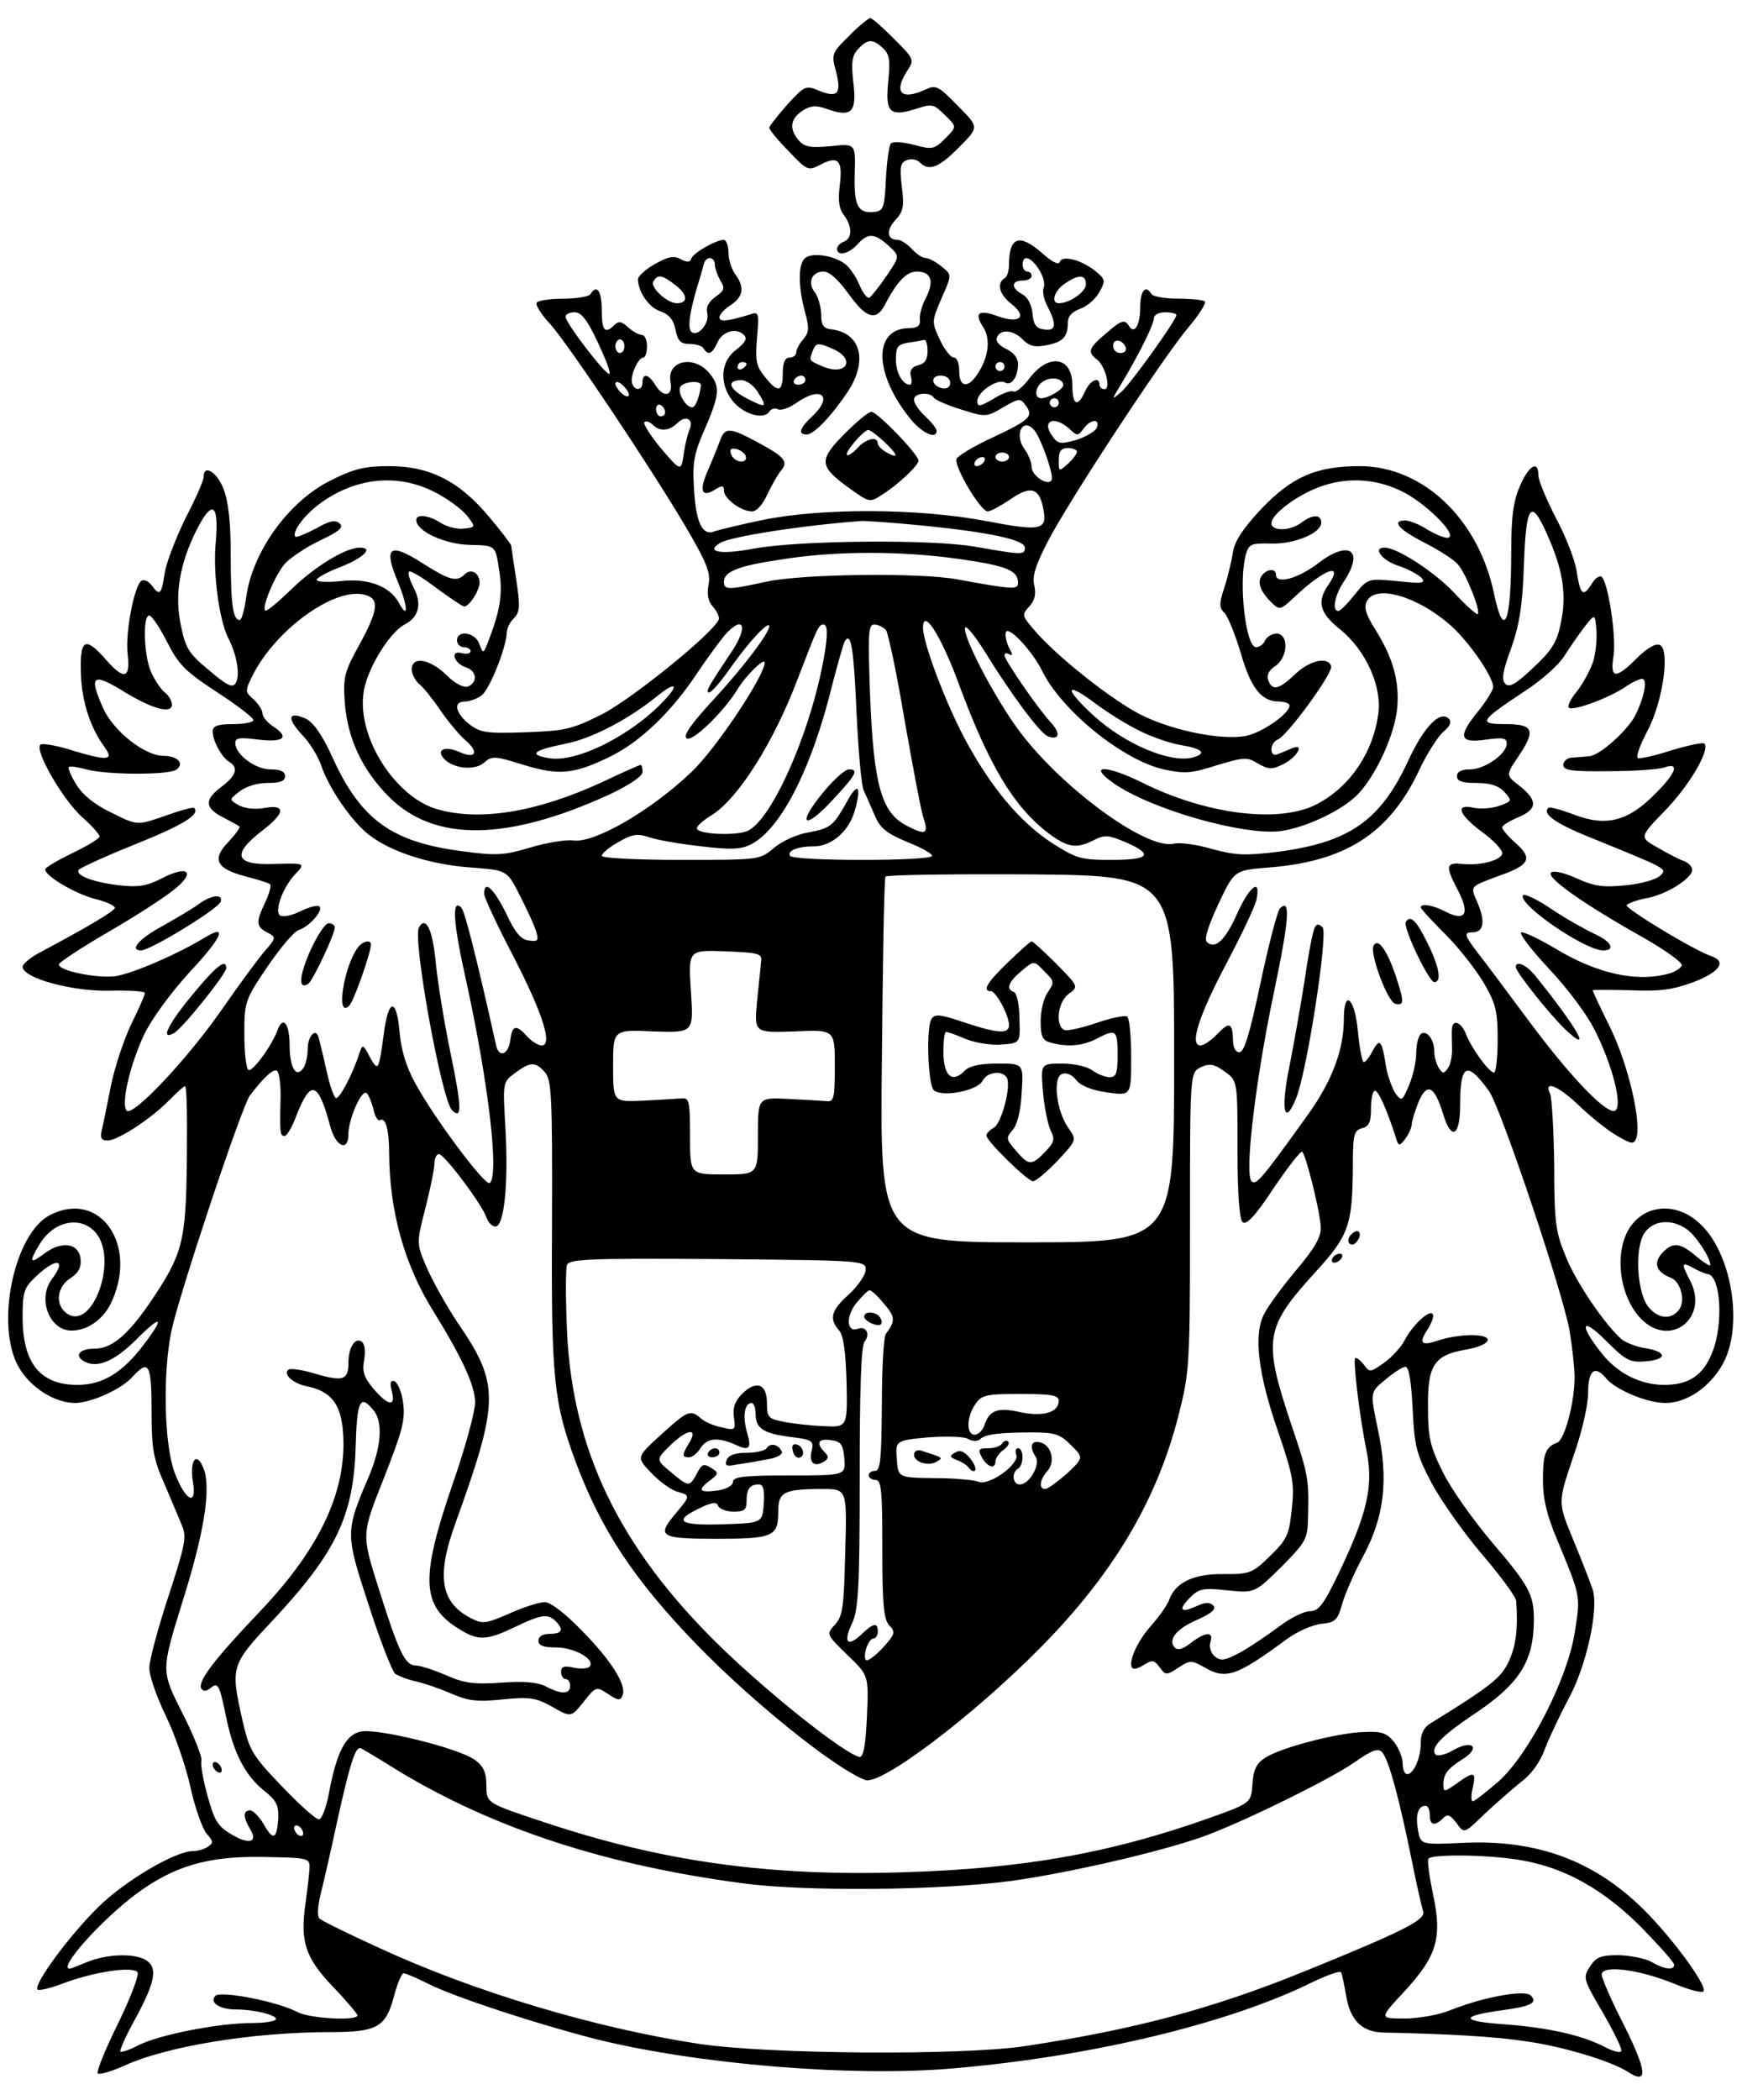 <?xml version="1.0" standalone="no"?>
<!DOCTYPE svg PUBLIC "-//W3C//DTD SVG 20010904//EN"
 "http://www.w3.org/TR/2001/REC-SVG-20010904/DTD/svg10.dtd">
<svg version="1.0" xmlns="http://www.w3.org/2000/svg"
 width="385pt" height="464pt" viewBox="0 0 385 464"
 preserveAspectRatio="xMidYMid meet">
<g transform="translate(0,464) scale(0.1,-0.1)"
fill="#000000" stroke="none">
<path d="M1876 4560 c-38 -37 -39 -40 -28 -79 12 -49 3 -58 -39 -41 -28 12
-31 10 -69 -31 -21 -24 -39 -47 -40 -51 0 -4 19 -28 43 -52 41 -43 43 -44 70
-30 39 21 50 10 43 -45 -4 -34 -2 -52 9 -66 19 -26 19 -51 0 -59 -8 -3 -15
-10 -15 -16 0 -17 26 -11 45 10 23 26 38 25 69 -3 25 -23 25 -23 -5 -67 -17
-25 -34 -46 -38 -48 -5 -1 -14 11 -21 27 -6 16 -20 37 -29 45 -22 20 -72 29
-90 17 -17 -11 -18 -60 -2 -120 10 -37 9 -46 -4 -61 -8 -9 -15 -22 -15 -28 0
-7 -7 -12 -15 -12 -10 0 -15 -11 -15 -35 0 -42 -11 -44 -40 -7 -19 23 -21 36
-17 85 5 57 4 59 -16 52 -49 -15 -67 -17 -67 -6 0 6 11 18 25 27 28 18 31 40
10 68 -8 11 -15 32 -15 48 0 15 -5 28 -10 28 -18 0 -68 -29 -72 -41 -3 -9 -9
-9 -23 -2 -15 9 -28 6 -57 -10 -21 -12 -38 -27 -38 -34 0 -27 24 -63 50 -71
19 -7 29 -19 33 -41 5 -25 12 -31 31 -31 14 0 28 -4 31 -10 10 -16 19 -12 30
12 11 26 42 35 59 18 8 -8 4 -16 -16 -32 -54 -39 -29 -127 40 -145 15 -3 27
-1 32 7 4 7 13 9 19 6 6 -4 24 2 40 13 56 40 84 16 36 -29 -28 -26 -32 -40
-12 -40 16 0 55 41 91 95 44 67 29 128 -34 137 -21 2 -25 9 -25 34 -1 18 -7
39 -14 48 -17 21 -7 46 19 46 13 0 33 -18 56 -50 38 -53 60 -60 79 -25 27 53
49 75 71 75 32 0 39 -21 21 -57 -9 -16 -15 -38 -14 -48 2 -15 -5 -20 -25 -20
-80 -2 -76 -104 7 -204 25 -29 55 -42 55 -23 0 5 -11 19 -25 32 -14 13 -25 29
-25 37 0 15 36 18 44 4 4 -5 31 -17 61 -26 53 -17 55 -17 92 5 35 20 38 21 50
4 18 -24 9 -32 -74 -71 -41 -19 -76 -40 -79 -47 -6 -16 53 -116 69 -116 6 0
28 12 49 26 44 31 64 27 73 -16 11 -52 -1 -55 -127 -31 -148 28 -362 29 -493
2 -49 -10 -97 -22 -106 -25 -26 -11 -41 19 -45 92 -4 56 0 79 19 123 37 85 40
103 16 133 -34 43 -96 30 -87 -18 6 -32 -16 -36 -34 -6 -15 24 -28 26 -28 5 0
-18 -17 -20 -23 -2 -5 15 13 57 25 57 4 0 8 11 8 25 0 14 -5 25 -12 25 -6 0
-20 8 -30 17 -14 13 -21 14 -30 5 -21 -21 -28 -13 -28 33 0 42 -11 58 -25 35
-3 -5 -30 -10 -60 -10 -30 0 -56 -4 -59 -9 -3 -4 10 -26 30 -47 41 -46 217
-309 299 -447 48 -82 56 -103 51 -129 -4 -22 -1 -37 10 -49 9 -10 14 -22 13
-27 -11 -30 -192 -176 -258 -210 -68 -34 -83 -37 -170 -40 -86 -3 -99 -1 -124
18 -31 25 -36 50 -9 50 10 0 26 6 36 13 18 13 55 106 56 139 0 9 7 24 16 32
13 14 14 26 5 85 -6 39 -11 72 -11 75 0 3 -22 32 -49 64 -66 79 -131 112 -221
112 -55 0 -78 -6 -128 -31 -94 -46 -175 -159 -188 -260 -4 -27 -10 -49 -14
-49 -15 0 -20 33 -20 141 0 76 -5 120 -16 149 -15 38 -44 55 -44 26 0 -8 -18
-49 -40 -91 -21 -43 -42 -97 -46 -121 -7 -48 -11 -52 -29 -27 -7 9 -16 13 -22
10 -16 -10 -36 -113 -31 -161 7 -57 -8 -60 -51 -10 -44 49 -55 41 -52 -37 2
-60 21 -118 53 -161 20 -28 5 -29 -66 -8 -36 12 -71 18 -76 15 -16 -10 48
-121 91 -160 22 -19 39 -39 39 -43 0 -5 -27 -21 -60 -37 -33 -16 -60 -32 -60
-36 0 -15 65 -53 109 -65 25 -6 45 -15 45 -20 -2 -8 -62 -43 -161 -96 -24 -12
-43 -28 -43 -34 0 -25 109 -55 192 -53 43 1 78 -1 78 -5 1 -3 -13 -35 -30 -69
-16 -34 -37 -96 -45 -137 -8 -41 -17 -85 -20 -97 -4 -18 -1 -23 13 -23 23 0
97 49 136 89 17 17 32 31 35 31 4 0 5 -73 4 -163 -2 -183 -9 -208 -82 -316
-49 -71 -84 -101 -122 -101 -33 0 -46 -15 -23 -28 29 -16 67 0 116 49 56 56
63 50 15 -13 -47 -62 -91 -88 -146 -88 -82 0 -121 48 -121 150 0 56 3 65 31
91 44 41 67 37 34 -7 -33 -43 -6 -114 43 -114 34 0 68 23 86 58 64 129 -22
255 -134 197 -79 -41 -121 -243 -69 -335 26 -46 80 -80 126 -80 36 1 103 31
127 59 35 38 41 27 41 -77 0 -84 4 -106 29 -162 15 -36 33 -77 39 -93 10 -23
5 -45 -31 -155 -23 -70 -42 -141 -42 -158 0 -16 16 -63 36 -104 20 -41 45
-113 55 -159 10 -46 27 -93 36 -103 15 -17 15 -20 3 -28 -8 -6 -23 -10 -33
-10 -40 0 -153 -67 -211 -125 -64 -63 -143 -171 -133 -181 3 -3 30 3 60 15 69
25 152 37 161 23 4 -6 -16 -57 -43 -113 -28 -56 -48 -106 -45 -110 2 -4 28 3
57 16 95 44 286 75 459 75 102 0 121 11 139 80 7 27 17 50 21 50 5 0 30 -11
56 -24 58 -29 235 -87 367 -121 224 -56 567 -85 794 -65 303 26 608 99 793
191 32 15 59 25 62 21 2 -4 7 -27 11 -51 9 -55 35 -81 83 -82 143 -3 247 -9
312 -19 82 -11 191 -44 228 -68 45 -29 42 1 -8 102 -28 54 -50 105 -50 113 0
22 81 12 160 -20 33 -14 62 -21 65 -17 9 14 -82 135 -145 193 -107 100 -231
143 -389 135 -91 -4 -91 -4 -97 28 -6 34 0 54 17 54 5 0 9 -9 9 -20 0 -23 10
-26 29 -8 10 11 16 8 30 -10 17 -24 17 -24 62 20 25 23 61 55 80 70 23 17 43
44 54 75 10 26 34 76 52 110 39 71 67 198 53 241 -5 15 -24 64 -43 110 -34 82
-34 82 -1 180 20 56 34 117 34 145 0 50 15 62 41 30 21 -24 89 -53 130 -53 46
0 97 34 126 85 48 85 20 251 -53 314 -55 49 -129 38 -159 -24 -27 -58 -12
-145 33 -190 64 -64 149 3 108 84 -21 40 -20 44 7 29 12 -7 26 -12 30 -13 30
-1 37 -111 11 -174 -20 -50 -51 -71 -106 -71 -53 0 -104 26 -139 71 -50 63
-44 81 10 27 44 -44 53 -49 88 -46 48 4 48 21 0 29 -20 3 -43 12 -52 19 -36
30 -103 128 -125 185 -22 53 -25 76 -25 200 -1 77 -5 148 -9 158 -15 31 17 19
64 -26 25 -24 62 -54 83 -66 32 -19 38 -20 43 -7 13 34 -17 162 -56 243 -22
44 -40 83 -40 85 0 1 37 1 82 0 66 -3 95 1 141 18 57 22 74 45 40 57 -39 13
-192 106 -188 113 3 4 22 11 42 15 44 7 103 44 103 63 0 7 -8 15 -17 19 -10 3
-37 17 -59 30 -41 23 -41 23 15 81 54 55 101 135 88 149 -4 3 -37 -4 -73 -15
-37 -12 -70 -19 -74 -17 -5 3 5 29 20 58 35 64 52 183 28 192 -9 4 -29 -8 -51
-30 -46 -46 -59 -45 -51 5 7 41 -12 167 -27 176 -5 2 -14 -4 -21 -16 -19 -30
-25 -25 -33 25 -3 25 -24 79 -46 120 -21 41 -39 83 -39 95 0 33 -20 23 -40
-22 -15 -34 -20 -66 -20 -148 0 -157 -16 -196 -38 -92 -34 165 -157 282 -297
282 -95 0 -149 -23 -217 -94 -41 -44 -59 -71 -63 -96 -3 -19 -11 -54 -19 -78
-12 -37 -12 -45 1 -57 7 -8 23 -47 35 -87 22 -78 46 -108 84 -108 13 0 24 -4
24 -9 0 -18 -61 -60 -96 -67 -52 -10 -156 10 -227 44 -62 29 -193 132 -243
192 -25 29 -26 32 -9 50 12 13 15 27 11 46 -5 20 2 44 30 98 46 89 253 404
310 472 24 28 40 54 37 58 -3 3 -30 6 -59 6 -29 0 -56 5 -59 10 -13 22 -25 8
-25 -29 0 -40 -13 -61 -25 -41 -9 15 -17 13 -52 -18 -37 -31 -40 -40 -19 -56
19 -14 32 -66 17 -66 -6 0 -11 5 -11 10 0 19 -21 10 -32 -15 -16 -36 -28 -31
-28 14 0 63 -52 71 -94 16 -15 -20 -31 -33 -36 -30 -5 3 -25 -4 -44 -16 -31
-18 -36 -19 -36 -5 0 20 45 50 61 41 14 -9 29 12 29 41 0 13 -10 25 -26 33
-14 6 -24 17 -21 24 6 20 35 19 56 -2 16 -16 28 -19 53 -14 37 7 48 18 48 50
0 14 9 24 28 31 15 5 34 22 42 37 14 25 13 28 -9 46 -31 25 -74 36 -79 20 -2
-7 -17 0 -38 19 -51 45 -74 37 -74 -25 0 -13 -4 -27 -10 -30 -18 -11 -11 -37
16 -57 35 -28 18 -44 -30 -27 -43 16 -54 8 -33 -24 17 -26 12 -67 -13 -104
-21 -32 -40 -29 -40 7 0 17 -5 30 -12 30 -7 0 -21 18 -31 40 -18 38 -18 40 4
91 23 52 23 52 0 70 -13 11 -29 19 -36 19 -6 0 -20 9 -30 20 -10 11 -24 20
-31 20 -24 0 -26 21 -5 44 17 18 20 30 14 74 -5 43 -3 53 11 58 10 4 22 2 29
-5 20 -20 42 -12 87 34 44 44 44 44 -3 91 -43 44 -48 47 -72 36 -54 -25 -71
-6 -39 43 15 23 14 25 -30 69 -25 25 -48 46 -53 46 -4 -1 -26 -18 -47 -40z
m75 -26 c15 -14 17 -26 12 -75 -7 -68 4 -78 63 -59 34 11 38 10 62 -14 27 -26
27 -26 1 -52 -24 -24 -29 -25 -69 -14 -23 6 -46 8 -51 3 -4 -4 -9 -39 -11 -78
-3 -61 -5 -70 -23 -73 -39 -5 -48 12 -46 84 2 67 2 67 -53 61 -44 -4 -57 -2
-70 12 -22 25 -20 48 7 66 19 12 30 13 55 4 54 -19 66 -7 58 58 -5 45 -3 60
10 74 21 23 32 24 55 3z m-371 -479 c0 -8 6 -24 12 -35 11 -17 9 -22 -11 -36
-15 -11 -21 -23 -18 -35 6 -22 -19 -53 -34 -43 -10 6 -6 41 13 104 6 19 12 41
14 48 5 17 24 15 24 -3z m716 -10 c9 -14 14 -31 11 -40 -4 -8 0 -27 8 -42 21
-40 19 -55 -7 -51 -18 2 -24 11 -26 35 -2 20 -11 37 -23 43 -25 14 -24 30 1
30 11 0 20 5 20 10 0 6 -4 10 -10 10 -5 0 -10 7 -10 15 0 23 18 18 36 -10z
m-802 -36 c26 -20 27 -39 2 -39 -22 0 -60 36 -52 48 10 17 19 15 50 -9z m906
3 c0 -17 -36 -42 -60 -42 -18 0 -10 28 13 43 30 21 47 21 47 -1z m-1079 -128
c17 -36 29 -67 26 -70 -6 -6 -97 112 -97 126 0 6 9 10 20 10 15 0 28 -17 51
-66z m1279 60 c0 -11 -101 -152 -122 -170 -22 -19 -22 -19 -1 16 40 66 73 133
73 146 0 8 11 14 25 14 14 0 25 -3 25 -6z m-1220 -69 c0 -8 -4 -15 -10 -15 -5
0 -10 7 -10 15 0 8 5 15 10 15 6 0 10 -7 10 -15z m670 -11 c0 -18 -6 -28 -21
-31 -14 -4 -19 -12 -16 -24 3 -11 2 -19 -2 -19 -16 0 -31 26 -31 56 0 28 4 33
28 37 15 2 30 5 35 6 4 0 7 -11 7 -25z m438 8 c2 -7 -3 -12 -12 -12 -9 0 -16
7 -16 16 0 17 22 14 28 -4z m-645 -4 c49 -23 27 -59 -24 -38 -32 14 -31 12
-23 34 7 19 12 20 47 4z m-193 -32 c0 -3 -4 -8 -10 -11 -5 -3 -10 -1 -10 4 0
6 5 11 10 11 6 0 10 -2 10 -4z m570 -6 c0 -5 -4 -10 -10 -10 -5 0 -10 5 -10
10 0 6 5 10 10 10 6 0 10 -4 10 -10z m-440 -30 c0 -5 -7 -10 -16 -10 -8 0 -12
5 -9 10 3 6 10 10 16 10 5 0 9 -4 9 -10z m320 -6 c0 -9 -7 -14 -17 -12 -25 5
-28 28 -4 28 12 0 21 -6 21 -16z m250 -5 c0 -9 -33 -29 -49 -29 -17 0 -13 28
6 38 18 11 43 5 43 -9z m-960 -21 c0 -6 -7 -5 -15 2 -8 7 -15 17 -15 22 0 6 7
5 15 -2 8 -7 15 -17 15 -22z m159 20 c-3 -25 -12 -48 -19 -48 -14 0 -32 30
-27 44 5 13 48 17 46 4z m125 -13 c23 -36 20 -38 -24 -15 -40 21 -45 40 -11
40 10 0 26 -11 35 -25z m666 -25 c0 -5 -4 -10 -10 -10 -5 0 -10 5 -10 10 0 6
5 10 10 10 6 0 10 -4 10 -10z m-870 -21 c0 -5 -4 -9 -10 -9 -5 0 -10 7 -10 16
0 8 5 12 10 9 6 -3 10 -10 10 -16z m54 -38 c-4 -9 -10 -33 -13 -55 -6 -38 -6
-38 -50 13 -24 29 -40 55 -37 58 4 4 12 1 18 -5 16 -16 36 -15 55 3 18 19 37
9 27 -14z m839 2 c18 -17 19 -17 32 0 15 21 37 23 29 2 -3 -8 -24 -20 -45 -27
-35 -10 -41 -9 -53 8 -25 34 3 47 37 17z m-76 -5 c16 -22 43 -100 37 -109 -8
-14 -44 10 -44 29 0 10 -7 28 -16 40 -24 34 -2 72 23 40z m93 -46 c0 -5 -9
-17 -20 -27 -20 -18 -20 -17 -20 8 0 20 5 27 20 27 11 0 20 -4 20 -8z m-150
-12 c0 -5 -7 -10 -15 -10 -8 0 -15 5 -15 10 0 6 7 10 15 10 8 0 15 -4 15 -10z
m-55 -10 c-3 -5 -11 -10 -16 -10 -6 0 -7 5 -4 10 3 6 11 10 16 10 6 0 7 -4 4
-10z m-1217 -66 c29 -14 61 -38 73 -52 21 -27 21 -27 -6 -30 -14 -2 -37 4 -50
12 -27 18 -55 21 -55 7 0 -25 64 -54 119 -55 56 -1 56 -1 64 -55 9 -53 2 -92
-25 -161 -10 -25 -10 -25 -19 -2 -9 25 -49 31 -49 7 0 -8 7 -15 15 -15 8 0 15
-4 15 -9 0 -5 -9 -7 -20 -4 -27 7 -16 -24 11 -32 23 -8 25 -33 3 -42 -9 -3
-28 6 -48 26 -36 35 -76 42 -76 12 0 -10 7 -24 16 -32 9 -7 30 -33 47 -58 17
-25 42 -55 56 -67 31 -27 22 -42 -15 -25 -30 13 -50 5 -34 -14 19 -23 69 -29
90 -10 17 15 23 15 87 -5 78 -24 111 -21 191 18 66 32 135 98 191 182 24 36
53 75 64 88 41 45 51 17 14 -38 -51 -76 -59 -90 -50 -90 6 0 28 26 50 58 40
56 83 102 83 88 0 -15 -60 -94 -125 -164 -46 -50 -65 -76 -58 -83 11 -11 81
56 113 108 18 30 60 71 60 59 0 -29 -108 -191 -162 -242 -89 -85 -215 -158
-261 -151 -17 2 -60 -5 -96 -16 -57 -17 -75 -18 -148 -8 -157 20 -225 69 -288
207 -23 51 -42 77 -59 86 -39 17 -43 2 -9 -35 17 -17 35 -47 42 -66 17 -52 68
-126 107 -156 49 -38 137 -66 227 -72 78 -6 78 -6 106 -62 16 -31 32 -66 36
-79 6 -21 4 -23 -17 -20 -17 2 -30 18 -50 61 -27 54 -48 74 -48 42 0 -8 29
-70 64 -137 66 -128 88 -198 63 -198 -8 0 -22 9 -32 20 -24 27 -33 25 -37 -7
-4 -34 -26 -42 -32 -11 -41 185 -69 295 -76 302 -22 23 -19 -31 10 -160 50
-228 74 -434 52 -448 -11 -6 -124 146 -164 220 -20 36 -32 75 -35 115 -7 76
-25 73 -35 -7 -11 -80 -12 -83 -31 -49 -14 27 -16 28 -22 10 -15 -48 -46 -106
-53 -101 -5 3 -14 31 -21 63 -7 32 -15 64 -17 71 -6 22 -24 3 -24 -26 0 -15
-4 -33 -9 -41 -16 -25 -31 -1 -31 50 0 48 -15 66 -27 32 -13 -35 -56 -93 -64
-87 -5 3 -9 38 -9 79 0 71 1 75 51 149 28 41 59 78 69 81 23 7 55 43 46 52 -3
4 -23 -1 -43 -11 -21 -10 -40 -13 -45 -8 -11 11 7 61 34 90 24 25 23 25 -47
23 -86 -3 -94 21 -25 74 50 38 52 58 6 50 -20 -4 -43 -2 -57 5 -23 13 -23 13
0 31 14 11 39 19 62 19 28 0 39 4 39 15 0 10 -10 15 -32 15 -34 0 -78 33 -78
58 0 12 10 13 49 8 57 -7 72 4 36 28 -14 9 -25 22 -25 30 0 7 -9 21 -20 31
-19 17 -19 18 0 56 53 102 185 195 249 174 30 -9 26 -35 -15 -110 -33 -60 -36
-71 -32 -128 6 -78 38 -148 98 -208 100 -100 261 -98 488 6 44 21 72 40 72 49
0 9 -2 16 -4 16 -2 0 -41 -17 -87 -39 -144 -66 -269 -86 -363 -59 -92 27 -175
156 -163 254 5 50 55 134 91 154 32 16 39 46 20 82 -9 17 -13 32 -10 35 3 3
30 -13 60 -36 30 -22 58 -41 62 -41 11 0 33 34 34 52 0 22 -19 33 -33 19 -18
-18 -34 -13 -94 25 -72 46 -86 36 -54 -41 23 -55 24 -87 2 -46 -20 36 -68 54
-128 47 -29 -3 -53 -2 -53 3 0 4 23 17 52 28 51 20 75 43 43 43 -31 0 -100
-42 -152 -93 -29 -28 -54 -49 -57 -46 -8 8 23 81 45 105 13 13 47 36 77 50 41
20 52 28 43 37 -9 9 -22 7 -53 -11 -23 -12 -43 -20 -45 -18 -9 9 18 46 51 71
78 59 172 70 254 29z m2137 2 c52 -24 127 -97 106 -104 -6 -2 -26 6 -45 17
-18 12 -41 21 -50 21 -32 0 -15 -20 42 -49 31 -16 65 -37 74 -48 18 -20 51
-103 44 -110 -2 -2 -26 19 -52 47 -43 46 -126 100 -154 100 -27 0 -6 -28 30
-40 22 -7 45 -20 52 -27 9 -12 1 -13 -54 -7 -65 6 -65 6 -94 -30 -16 -20 -32
-36 -36 -36 -15 0 -8 35 12 65 46 69 12 93 -56 41 -44 -34 -94 -48 -94 -26 0
18 -28 11 -35 -9 -4 -13 3 -28 18 -45 25 -26 25 -26 58 5 66 62 110 78 75 27
-26 -37 -20 -62 25 -98 57 -46 94 -126 85 -188 -12 -89 -67 -166 -142 -202
-84 -39 -241 -18 -378 50 -81 40 -123 41 -67 1 82 -59 293 -119 374 -107 57 9
136 47 169 82 41 44 81 133 86 190 5 59 -9 110 -49 174 -21 33 -25 49 -18 62
20 37 111 11 184 -53 41 -36 95 -114 95 -137 0 -7 -16 -33 -36 -57 -43 -54
-38 -68 22 -59 36 5 44 3 44 -9 0 -23 -49 -57 -81 -57 -19 0 -29 -5 -29 -15 0
-11 11 -15 43 -15 31 0 49 -6 62 -20 17 -19 17 -20 -10 -30 -16 -6 -41 -8 -57
-5 -43 10 -35 -14 17 -53 25 -18 45 -39 45 -47 0 -15 -46 -28 -87 -24 -38 4
-39 -4 -12 -56 28 -53 19 -72 -25 -50 -28 15 -56 20 -56 10 0 -3 25 -30 55
-60 30 -30 68 -79 85 -108 26 -45 30 -62 30 -124 0 -40 -4 -73 -8 -73 -11 0
-50 54 -62 85 -10 26 -29 34 -31 13 -1 -7 0 -26 0 -43 1 -16 -3 -37 -9 -45 -9
-13 -11 -13 -20 0 -5 8 -10 24 -10 35 0 28 -16 49 -29 41 -6 -4 -11 -23 -11
-42 0 -19 -7 -51 -16 -72 -15 -35 -16 -36 -30 -18 -7 11 -16 36 -20 55 -10 64
-14 69 -31 38 -8 -16 -17 -26 -20 -23 -3 3 -9 34 -12 68 -7 74 -31 94 -31 26
0 -67 -26 -136 -78 -209 -104 -145 -116 -159 -126 -149 -16 16 9 224 49 415
34 162 38 212 14 188 -6 -6 -25 -80 -43 -164 -24 -113 -36 -154 -47 -154 -8 0
-14 10 -14 27 -1 39 -8 41 -35 13 -13 -14 -30 -25 -37 -25 -25 0 -3 67 59 184
32 61 62 123 65 139 10 48 -15 30 -43 -32 -26 -59 -49 -80 -67 -62 -6 6 4 37
26 84 35 74 35 74 109 80 170 13 267 74 333 212 18 39 43 78 55 88 15 13 19
22 12 29 -19 19 -54 -17 -88 -89 -62 -136 -131 -184 -289 -205 -73 -9 -94 -8
-146 6 -34 10 -71 15 -84 12 -61 -16 -258 130 -349 258 -53 74 -119 202 -113
219 2 6 21 -17 43 -52 58 -94 122 -181 140 -188 25 -9 29 6 7 30 -29 31 -103
139 -103 149 0 5 5 6 11 2 8 -4 7 0 -1 15 -6 12 -9 27 -7 34 5 16 59 -42 80
-85 43 -88 179 -198 269 -218 46 -10 61 -9 117 9 60 18 67 19 91 4 23 -13 31
-14 55 -2 31 15 50 47 21 36 -9 -4 -23 -10 -31 -13 -10 -4 -15 0 -15 10 0 9 6
19 14 22 21 8 123 148 118 162 -7 22 -48 13 -80 -18 -36 -34 -50 -37 -59 -13
-4 11 1 22 15 31 29 19 31 72 3 72 -10 0 -21 -7 -25 -15 -3 -8 -12 -15 -20
-15 -23 0 -39 142 -23 203 7 25 11 27 55 26 52 -2 112 23 112 46 0 19 -19 19
-44 0 -26 -19 -66 -19 -66 -1 0 20 57 62 106 80 59 22 122 19 179 -8z m-2618
-112 c-7 -69 7 -172 27 -213 20 -38 27 -84 17 -100 -7 -12 -19 -6 -59 28 -45
37 -52 49 -62 98 -15 68 -3 138 35 213 34 67 49 57 42 -26z m2945 9 c33 -75
41 -130 27 -192 -8 -40 -20 -59 -60 -96 -38 -36 -53 -45 -62 -36 -9 9 -6 28
13 79 18 52 25 93 28 185 5 136 16 148 54 60z m-1386 26 c153 -15 229 -32 229
-49 0 -17 -6 -16 -110 2 -96 17 -390 14 -488 -4 -73 -14 -109 -8 -76 12 23 15
190 40 315 49 11 0 70 -4 130 -10z m83 -74 c105 -15 131 -25 131 -53 0 -15
-10 -15 -135 8 -82 15 -341 12 -420 -5 -87 -19 -95 -19 -95 0 0 22 32 35 128
49 117 19 264 19 391 1z m-1750 -183 c26 -51 40 -65 110 -111 45 -29 81 -57
81 -62 0 -5 -20 -9 -45 -9 -34 0 -45 -4 -45 -16 0 -21 20 -57 36 -67 22 -13
16 -31 -16 -55 -39 -29 -38 -47 3 -68 17 -9 34 -18 36 -20 3 -2 -9 -18 -24
-34 -38 -39 -27 -60 40 -77 26 -7 50 -14 52 -17 3 -3 -2 -21 -11 -40 -21 -44
-20 -53 4 -66 21 -11 21 -12 -7 -44 -15 -18 -57 -75 -93 -127 -75 -108 -196
-237 -210 -223 -13 14 7 101 39 169 17 35 59 92 101 138 72 77 84 107 32 75
-63 -38 -159 -79 -197 -85 -42 -5 -125 12 -125 26 0 4 48 36 108 71 59 34 124
76 145 93 50 39 35 57 -24 27 -35 -18 -53 -21 -97 -16 -57 7 -96 22 -88 34 2
4 59 30 126 57 107 43 143 66 129 80 -3 2 -32 -6 -65 -18 -61 -21 -61 -21
-117 7 -36 17 -64 39 -78 62 -12 19 -19 37 -17 39 2 3 20 0 39 -5 42 -12 179
-13 198 -1 20 13 4 31 -28 31 -41 0 -109 54 -132 103 -34 76 -25 82 48 37 61
-37 103 -48 103 -27 0 8 -7 21 -17 28 -9 8 -22 28 -30 46 -15 37 -18 123 -3
123 5 0 23 -26 39 -58z m3152 -44 c-7 -20 -23 -50 -37 -67 -13 -16 -21 -32
-16 -35 11 -7 88 22 124 46 14 10 31 18 37 18 13 0 5 -41 -15 -81 -17 -33 -79
-89 -102 -90 -9 -1 -26 -2 -37 -3 -11 0 -20 -8 -20 -16 0 -12 17 -15 100 -14
55 0 110 4 123 8 35 13 27 -12 -21 -59 -59 -60 -108 -72 -178 -45 -29 11 -55
18 -57 15 -14 -13 15 -34 89 -64 177 -72 174 -70 158 -86 -8 -8 -42 -18 -75
-21 -49 -5 -69 -3 -109 15 -28 13 -52 18 -57 13 -11 -11 71 -69 201 -142 51
-29 90 -57 88 -63 -2 -6 -14 -14 -28 -18 -71 -20 -159 -1 -253 56 -32 19 -65
35 -73 35 -8 0 18 -35 59 -79 44 -47 87 -104 105 -142 37 -75 58 -158 44 -172
-15 -15 -95 67 -189 193 -47 63 -98 132 -114 152 -32 42 -34 48 -13 48 24 0
28 24 11 64 -17 41 -22 35 61 66 53 20 59 35 24 66 -17 15 -31 31 -31 36 0 4
16 14 35 22 43 18 44 37 4 69 -31 24 -31 24 -5 63 41 60 36 74 -26 74 -62 0
-59 6 42 73 36 23 75 58 87 77 12 19 32 48 45 65 23 29 23 29 26 -5 2 -19 -1
-52 -7 -72z m-1405 -41 c69 -188 124 -279 201 -338 43 -32 62 -35 101 -15 24
12 32 11 70 -5 62 -27 53 -39 -31 -39 -69 0 -78 3 -133 38 -70 46 -135 123
-193 232 -43 82 -91 209 -91 243 0 44 38 -15 76 -116z m-291 76 c-22 -159
-110 -372 -169 -407 -22 -14 -116 -10 -116 4 0 5 15 18 33 29 59 37 137 161
190 301 44 114 46 120 57 120 8 0 9 -16 5 -47z m133 35 c5 -7 24 -96 41 -198
18 -102 36 -198 41 -214 13 -39 7 -43 -37 -20 -55 29 -72 89 -80 286 -5 138
-4 158 9 158 9 0 20 -6 26 -12z m-65 -182 c4 -86 11 -164 16 -173 5 -10 15
-34 24 -54 12 -29 26 -40 71 -59 31 -12 56 -26 56 -31 0 -12 -307 -12 -314 0
-7 11 17 21 53 21 40 0 79 35 91 82 14 51 6 60 -17 19 -31 -56 -37 -61 -85
-70 -26 -4 -61 -20 -78 -35 -31 -26 -32 -26 -206 -26 -97 0 -174 4 -174 9 0 5
16 19 36 30 31 18 42 20 69 11 17 -6 69 -15 115 -20 66 -8 88 -7 111 5 62 33
126 153 171 323 16 64 32 120 35 125 14 23 20 -18 26 -157z m-419 33 c-71 -80
-199 -146 -262 -134 -45 8 -34 17 39 32 57 11 141 55 204 107 35 28 46 25 19
-5z m1045 -74 c26 -13 66 -27 89 -31 50 -8 61 -19 27 -28 -49 -12 -147 29
-216 91 -65 59 -68 80 -4 33 30 -23 77 -52 104 -65z m76 -725 c0 -405 0 -405
-325 -405 -325 0 -325 0 -321 400 2 220 5 403 8 408 2 4 147 6 321 5 317 -3
317 -3 317 -408z m-913 215 c-1 -11 -5 -51 -9 -89 -6 -68 -6 -68 83 -65 89 4
89 4 89 -76 0 -73 -2 -80 -19 -78 -11 1 -49 3 -85 5 -66 3 -66 3 -66 -82 0
-85 0 -85 -75 -85 -75 0 -75 0 -75 85 0 78 -2 85 -19 83 -11 -1 -49 -3 -85 -5
-66 -3 -66 -3 -66 77 0 80 0 80 89 76 89 -3 89 -3 83 88 -6 92 -6 92 76 89 75
-3 82 -5 79 -23z m-478 -244 c15 -16 17 -51 16 -337 -2 -343 4 -394 53 -526
57 -151 129 -259 266 -401 124 -128 306 -274 373 -300 34 -13 238 141 388 293
161 163 257 325 305 514 24 95 25 110 25 427 0 329 0 329 24 341 20 9 30 7 53
-10 28 -20 28 -20 28 -171 0 -97 4 -154 11 -161 8 -8 27 11 69 75 32 47 60 83
63 80 9 -9 41 -138 41 -168 1 -20 -15 -47 -54 -93 -30 -36 -62 -79 -71 -97
-24 -45 -14 -132 31 -261 33 -97 36 -114 30 -170 -6 -57 -10 -67 -48 -104 -40
-39 -45 -40 -103 -40 -66 1 -107 -19 -120 -57 -4 -11 -22 -37 -40 -57 -32 -36
-52 -83 -41 -94 3 -3 14 0 26 8 18 11 22 10 34 -6 13 -18 15 -18 41 -1 26 17
29 17 56 2 49 -29 71 -22 185 62 22 16 56 31 75 33 30 3 36 7 46 43 6 22 27
70 47 107 47 88 56 169 32 281 -17 81 -17 81 16 108 19 16 39 29 45 29 8 0 13
-33 16 -92 4 -84 8 -100 42 -165 21 -39 71 -110 112 -158 41 -48 75 -94 75
-103 4 -59 0 -97 -16 -132 -17 -37 -38 -54 -172 -137 -16 -9 -23 -23 -23 -44
0 -34 -16 -69 -30 -69 -6 0 -10 11 -10 24 0 13 -9 34 -19 47 -16 20 -28 24
-68 22 -59 -2 -184 -35 -217 -57 -19 -12 -26 -26 -28 -58 -3 -42 -3 -42 -98
-76 -218 -77 -408 -111 -677 -119 -295 -9 -530 24 -788 110 -130 43 -130 43
-130 81 0 29 -6 43 -25 57 -34 26 -217 71 -253 63 -33 -7 -53 -45 -70 -136 -6
-32 -16 -58 -22 -58 -7 0 -44 33 -83 74 -65 68 -71 79 -86 144 -27 120 -26
123 67 222 140 150 179 231 183 385 3 102 10 116 41 77 20 -27 15 -82 -13
-147 -51 -119 -51 -124 1 -282 25 -78 52 -146 58 -151 7 -5 27 -13 46 -17 18
-4 53 -16 78 -27 37 -16 57 -19 113 -13 61 6 74 4 110 -16 42 -24 42 -24 70
11 27 34 28 34 54 17 22 -15 27 -15 32 -3 9 23 -25 77 -90 143 -37 38 -69 63
-82 63 -12 0 -47 -11 -78 -25 -53 -23 -59 -24 -86 -10 -66 34 -76 92 -34 208
98 272 99 308 5 445 -22 33 -52 86 -66 117 -25 57 -25 57 -5 135 11 43 20 88
20 99 0 12 5 21 10 21 12 0 96 -112 105 -140 4 -11 12 -20 20 -20 19 0 29 93
22 217 -6 102 -6 102 21 122 34 25 45 26 66 2z m-584 -60 c-2 -75 -1 -81 9
-81 5 0 17 20 26 45 32 81 48 76 75 -24 12 -45 40 -57 40 -17 0 32 28 98 40
91 4 -3 11 -19 15 -35 4 -17 10 -28 15 -25 12 7 20 -21 20 -73 1 -128 33 -245
97 -348 65 -105 93 -166 93 -203 0 -20 -22 -101 -50 -181 -71 -207 -69 -268
14 -319 43 -27 61 -26 124 4 58 28 73 30 90 13 19 -19 14 -28 -13 -28 -16 0
-25 -6 -25 -15 0 -11 11 -15 38 -15 40 0 86 -25 76 -41 -3 -6 -19 -7 -35 -4
-22 5 -29 3 -29 -9 0 -9 5 -16 10 -16 6 0 10 -7 10 -15 0 -19 -20 -19 -54 -1
-18 9 -49 12 -99 8 -60 -4 -82 -1 -122 17 -26 11 -56 21 -66 21 -24 0 -38 30
-83 173 -37 117 -37 117 12 240 41 104 48 130 43 167 -3 24 -12 45 -19 48 -9
3 -11 -3 -6 -22 9 -35 -8 -33 -41 6 -21 25 -25 38 -20 64 3 20 1 35 -6 40 -15
9 -29 -14 -29 -48 0 -37 -12 -41 -71 -24 -28 9 -56 13 -61 10 -14 -9 9 -31 40
-37 53 -11 75 -38 80 -100 10 -127 -48 -255 -183 -397 -103 -108 -139 -156
-130 -171 5 -7 11 -6 20 1 17 14 20 8 35 -65 16 -78 42 -128 83 -161 28 -22
33 -33 32 -61 -3 -47 -11 -51 -32 -14 -10 17 -24 31 -30 31 -16 0 -16 -15 -1
-40 19 -30 0 -37 -39 -14 -31 18 -39 30 -54 85 -10 35 -16 70 -14 78 3 7 -16
55 -42 106 -47 93 -47 93 -1 242 49 154 65 254 48 298 -15 39 -31 20 -24 -27
10 -57 -15 -47 -40 18 -23 61 -27 218 -7 314 16 77 155 495 173 519 31 41 52
60 60 55 5 -3 9 -31 8 -63z m2671 18 c26 -37 164 -447 178 -530 6 -36 11 -82
11 -102 0 -56 -22 -139 -39 -145 -25 -9 -31 -24 -31 -83 0 -41 9 -78 31 -130
53 -128 52 -124 40 -202 -15 -104 -102 -274 -170 -334 -27 -23 -52 -43 -56
-43 -4 0 -4 14 0 30 8 36 3 37 -36 9 -27 -19 -29 -19 -29 -2 0 23 9 35 44 57
39 25 20 43 -22 19 -17 -10 -34 -14 -39 -10 -13 14 12 40 78 85 107 70 139
120 139 214 0 55 -11 75 -94 172 -42 50 -91 119 -108 155 -28 56 -32 77 -32
143 -1 92 14 114 84 126 57 10 66 32 12 32 -21 0 -53 -5 -71 -11 -40 -14 -47
-8 -25 25 9 15 14 29 10 33 -8 9 -45 -26 -62 -59 -7 -14 -28 -37 -45 -49 -31
-22 -32 -22 -45 -4 -8 10 -16 16 -19 14 -5 -6 10 -131 26 -209 14 -72 1 -132
-57 -255 -38 -80 -49 -95 -69 -95 -13 0 -43 -15 -67 -33 -24 -18 -62 -44 -85
-57 -35 -19 -45 -21 -58 -10 -9 7 -13 21 -10 31 8 25 -10 24 -43 -1 -16 -13
-29 -17 -35 -11 -17 17 2 42 49 62 33 15 43 24 35 32 -7 7 -18 7 -37 -2 -35
-16 -41 -8 -14 19 20 20 29 22 83 16 60 -6 60 -6 119 52 56 57 58 61 59 113 2
82 0 92 -37 201 -63 189 -59 214 53 337 74 81 82 103 83 234 0 70 2 79 20 84
16 4 20 14 20 44 0 22 4 39 9 39 8 0 29 -49 48 -110 4 -12 7 -12 19 4 8 11 14
25 14 32 0 6 7 28 15 49 19 44 35 36 54 -25 18 -61 38 -52 38 18 0 92 15 99
64 31z m-3081 -311 c54 -58 -7 -226 -65 -178 -24 20 -18 58 11 76 18 12 24 24
22 43 -4 34 -41 40 -79 12 -33 -25 -36 -21 -12 19 30 51 89 65 123 28z m3518
6 c20 -14 52 -63 52 -79 0 -4 -14 5 -31 19 -35 30 -51 32 -73 10 -23 -23 -17
-44 16 -57 23 -8 34 -53 18 -72 -17 -21 -44 -19 -65 5 -27 29 -33 131 -11 165
19 29 60 33 94 9z m-1815 -92 c-2 -12 -19 -36 -38 -53 -38 -34 -43 -53 -21
-78 10 -11 15 -46 17 -115 2 -100 2 -100 -52 -97 -30 1 -70 6 -89 10 -32 6
-35 10 -35 41 0 43 -24 51 -55 20 -16 -16 -21 -31 -18 -51 4 -29 3 -30 -26
-23 -17 3 -38 12 -47 20 -23 20 -29 18 -88 -36 -55 -50 -55 -50 -21 -85 19
-20 45 -38 57 -41 29 -8 29 -9 -2 -46 -45 -53 -38 -58 88 -58 127 0 137 5 137
61 0 42 12 49 98 49 54 0 54 0 50 -139 -3 -121 -5 -142 -23 -161 -19 -21 -19
-21 28 -67 47 -45 47 -45 43 -136 -3 -65 -8 -91 -17 -89 -35 9 -198 138 -307
244 -223 217 -328 435 -339 700 -3 70 -3 134 0 143 6 13 44 15 334 13 328 -3
328 -3 326 -26z m41 -73 c25 -29 25 -38 4 -66 -5 -6 -9 -77 -9 -157 -1 -120
-3 -146 -15 -146 -8 0 -14 -4 -14 -10 0 -5 7 -10 15 -10 13 0 15 -24 15 -152
0 -123 3 -155 15 -169 15 -15 13 -20 -14 -50 -17 -18 -33 -30 -37 -27 -8 9 5
48 17 48 5 0 9 7 9 15 0 21 -10 19 -37 -7 -30 -28 -40 -17 -20 25 14 29 17 78
17 322 0 194 3 292 11 301 13 16 3 35 -15 28 -25 -9 -27 27 -4 56 13 16 26 29
30 29 3 1 18 -13 32 -30z m386 -214 c0 -26 -35 -36 -86 -25 -50 11 -68 4 -79
-31 -4 -10 -13 -19 -21 -19 -19 0 -18 40 2 68 14 20 24 22 100 22 67 0 84 -3
84 -15z m-670 -29 c0 -32 16 -43 77 -51 49 -6 52 -9 47 -30 -7 -26 5 -38 26
-25 12 7 12 12 2 22 -19 19 -14 30 14 26 23 -3 27 -9 30 -40 3 -38 3 -38 -121
-38 -100 0 -125 -3 -125 -14 0 -8 -14 -16 -32 -19 -42 -6 -48 0 -20 21 21 16
21 18 3 29 -16 10 -20 8 -31 -13 -16 -30 -18 -30 -58 4 -33 27 -33 27 2 61 37
35 60 36 38 1 -15 -25 -15 -30 1 -30 7 0 18 9 25 20 14 23 39 25 77 8 32 -15
37 -9 25 31 -9 33 -4 61 11 61 5 0 9 -11 9 -24z m697 -69 c28 -28 28 -28 -9
-63 -21 -18 -42 -34 -48 -34 -15 0 -12 21 5 40 18 20 9 57 -16 63 -20 5 -25
-9 -10 -32 11 -17 -14 -61 -35 -61 -16 0 -19 26 -4 35 13 8 13 45 0 45 -5 0
-7 -6 -4 -14 8 -21 -61 -70 -83 -60 -10 4 -54 8 -98 8 -80 1 -80 1 -83 42 -3
41 -3 41 68 48 40 3 79 2 89 -3 10 -6 22 -6 27 -1 11 11 44 15 116 15 50 0 61
-4 85 -28z m-679 -129 c-3 -43 -3 -43 -90 -46 -97 -3 -112 7 -51 36 27 13 37
14 40 5 3 -7 18 -13 34 -13 24 0 29 4 29 23 0 27 7 37 27 37 10 0 13 -11 11
-42z m-804 -593 c210 -126 455 -206 756 -246 138 -19 438 -16 595 5 136 19
354 70 440 104 97 38 266 122 317 157 41 29 54 33 63 23 14 -16 37 -100 64
-233 11 -55 23 -108 26 -117 8 -19 -36 -42 -265 -135 -202 -82 -376 -128 -615
-164 -139 -21 -568 -18 -720 5 -230 35 -497 115 -707 212 -68 31 -127 60 -132
65 -5 4 -4 26 2 51 6 24 23 97 37 163 29 131 41 168 53 162 4 -2 43 -25 86
-52z m-214 -136 c0 -6 -4 -7 -10 -4 -5 3 -10 11 -10 16 0 6 5 7 10 4 6 -3 10
-11 10 -16z m14 -79 c-1 -14 -5 -48 -9 -77 -12 -83 0 -119 61 -183 30 -31 54
-60 54 -63 0 -13 -105 -7 -132 7 -46 24 -170 48 -182 36 -14 -14 9 -30 45 -30
41 0 89 -12 89 -21 0 -5 -24 -9 -54 -9 -72 0 -200 -25 -248 -48 -20 -11 -39
-17 -42 -15 -2 3 13 37 35 76 43 80 48 111 20 127 -28 15 -86 12 -128 -5 -19
-8 -37 -15 -39 -15 -27 0 71 109 148 166 83 61 157 83 278 81 105 -2 105 -2
104 -27z m2682 19 c95 -17 179 -65 261 -147 40 -41 73 -78 73 -83 0 -13 -21
-11 -50 6 -14 8 -46 14 -72 15 -40 0 -50 -4 -64 -25 -16 -25 -15 -28 29 -103
24 -42 43 -80 40 -84 -2 -5 -19 0 -36 9 -50 26 -125 43 -220 50 -99 7 -102 18
-9 31 67 9 81 17 65 33 -13 13 -103 -3 -176 -32 -26 -11 -73 -19 -103 -19 -56
0 -56 0 0 60 72 78 84 119 63 215 -8 39 -13 73 -10 78 6 11 141 9 209 -4z"/>
<path d="M686 2540 c-25 -56 -27 -88 -5 -74 10 6 59 110 59 125 0 5 -6 9 -14
9 -7 0 -25 -27 -40 -60z"/>
<path d="M926 2591 c-15 -23 50 -381 73 -404 22 -22 22 4 -3 125 -14 67 -29
159 -33 202 -7 73 -22 103 -37 77z"/>
<path d="M792 2548 c-32 -41 -51 -161 -20 -130 10 10 47 115 48 135 0 11 -17
8 -28 -5z"/>
<path d="M3107 2603 c-7 -12 51 -133 63 -133 17 0 11 34 -16 88 -24 49 -37 61
-47 45z"/>
<path d="M2906 2591 c-4 -6 -14 -57 -22 -113 -9 -57 -24 -143 -34 -193 -20
-96 -12 -136 14 -73 24 56 72 366 59 379 -8 8 -13 8 -17 0z"/>
<path d="M3036 2551 c-10 -16 31 -126 48 -129 20 -4 20 3 0 64 -19 55 -38 82
-48 65z"/>
<path d="M440 2643 c-13 -10 -49 -31 -79 -48 -54 -29 -76 -55 -49 -55 20 0
171 92 176 108 5 17 -20 15 -48 -5z"/>
<path d="M426 2443 c-54 -65 -73 -103 -42 -86 19 10 116 131 116 144 0 22 -22
5 -74 -58z"/>
<path d="M3366 2662 c-12 -20 137 -122 177 -122 29 0 18 20 -20 37 -21 10 -64
34 -95 55 -31 21 -59 34 -62 30z"/>
<path d="M3350 2503 c0 -10 75 -105 109 -137 62 -59 29 0 -65 117 -20 25 -44
36 -44 20z"/>
<path d="M1820 2890 c-59 -71 -45 -87 18 -20 54 58 61 70 38 70 -8 0 -33 -22
-56 -50z"/>
<path d="M2228 2514 c-46 -44 -58 -64 -38 -64 11 0 40 -53 40 -75 0 -20 -24
-19 -99 6 -53 18 -65 19 -72 8 -13 -19 -8 -147 5 -158 19 -16 95 -1 107 20 11
22 47 25 55 6 8 -22 -13 -100 -30 -109 -9 -5 -16 -13 -16 -17 0 -12 91 -101
103 -101 6 0 30 20 54 45 43 46 43 46 24 73 -26 37 -35 111 -14 119 10 4 23
-2 32 -14 11 -13 35 -22 69 -27 52 -7 52 -7 52 78 0 47 -4 87 -9 90 -5 3 -35
-3 -67 -14 -32 -11 -64 -18 -71 -16 -22 9 -15 63 9 80 22 16 22 16 -27 66 -27
27 -52 50 -55 50 -3 0 -26 -21 -52 -46z m88 -66 c-9 -12 -16 -41 -16 -64 0
-35 4 -43 23 -48 37 -10 70 -7 101 9 42 22 46 20 46 -35 0 -42 -3 -50 -18 -50
-10 0 -27 7 -38 15 -10 8 -40 15 -66 15 -48 0 -48 0 -43 -62 3 -35 11 -73 17
-86 10 -19 8 -26 -12 -47 -30 -31 -36 -31 -65 3 -22 25 -22 28 -7 45 10 11 18
42 20 83 4 64 4 64 -53 64 -38 0 -62 -5 -72 -15 -28 -29 -47 -14 -48 38 0 26
2 47 6 47 4 0 23 -7 44 -16 20 -8 56 -14 78 -12 42 3 42 3 40 58 0 30 -6 56
-12 58 -18 6 -13 22 16 46 28 24 28 24 51 0 22 -22 23 -24 8 -46z"/>
<path d="M470 741 c0 -5 5 -13 10 -16 6 -3 10 -2 10 4 0 5 -4 13 -10 16 -5 3
-10 2 -10 -4z"/>
<path d="M2987 1913 c-10 -9 -9 -23 2 -23 5 0 11 7 15 15 5 15 -5 20 -17 8z"/>
<path d="M2945 1860 c-3 -5 -2 -10 4 -10 5 0 13 5 16 10 3 6 2 10 -4 10 -5 0
-13 -4 -16 -10z"/>
<path d="M1910 1731 c0 -10 30 -24 37 -17 3 3 2 9 -2 15 -8 13 -35 15 -35 2z"/>
<path d="M1695 1441 c-3 -6 -23 -11 -45 -11 -25 0 -40 -5 -44 -16 -5 -12 -1
-15 22 -10 15 2 44 7 65 11 22 3 37 11 35 17 -6 16 -25 21 -33 9z"/>
<path d="M1752 1436 c1 -10 8 -17 13 -17 15 1 12 24 -3 29 -9 3 -13 -2 -10
-12z"/>
<path d="M1565 1430 c-3 -5 1 -10 9 -10 9 0 16 5 16 10 0 6 -4 10 -9 10 -6 0
-13 -4 -16 -10z"/>
<path d="M2215 1451 c-3 -6 -17 -11 -31 -11 -22 0 -23 -3 -14 -20 12 -22 30
-27 30 -9 0 7 8 18 17 25 10 7 15 15 11 19 -3 3 -9 2 -13 -4z"/>
<path d="M2020 1426 c0 -17 33 -27 51 -15 14 8 14 8 -36 24 -8 2 -15 -2 -15
-9z"/>
<path d="M2110 1430 c-12 -7 -11 -10 5 -16 11 -4 23 -12 27 -18 4 -6 10 -8 13
-5 3 4 -2 16 -12 28 -13 15 -22 18 -33 11z"/>
<path d="M1866 3681 c-57 -58 -56 -71 10 -119 45 -32 46 -33 72 -16 36 22 82
66 82 76 0 14 -91 108 -104 108 -7 0 -33 -22 -60 -49z m87 -16 c32 -30 35 -40
7 -25 -11 6 -20 15 -20 20 0 17 -26 11 -45 -10 -10 -11 -21 -18 -23 -15 -6 5
37 55 47 55 4 0 19 -11 34 -25z"/>
<path d="M1590 3663 c-6 -16 -18 -45 -27 -66 -18 -42 -12 -57 17 -39 16 10 20
10 20 -2 0 -18 38 -46 62 -46 10 0 24 15 34 38 10 20 23 44 30 52 17 20 9 30
-52 63 -64 34 -72 34 -84 0z m58 -30 c6 -19 -25 -16 -32 3 -4 11 -1 14 11 12
9 -2 18 -9 21 -15z"/>
</g>
</svg>

